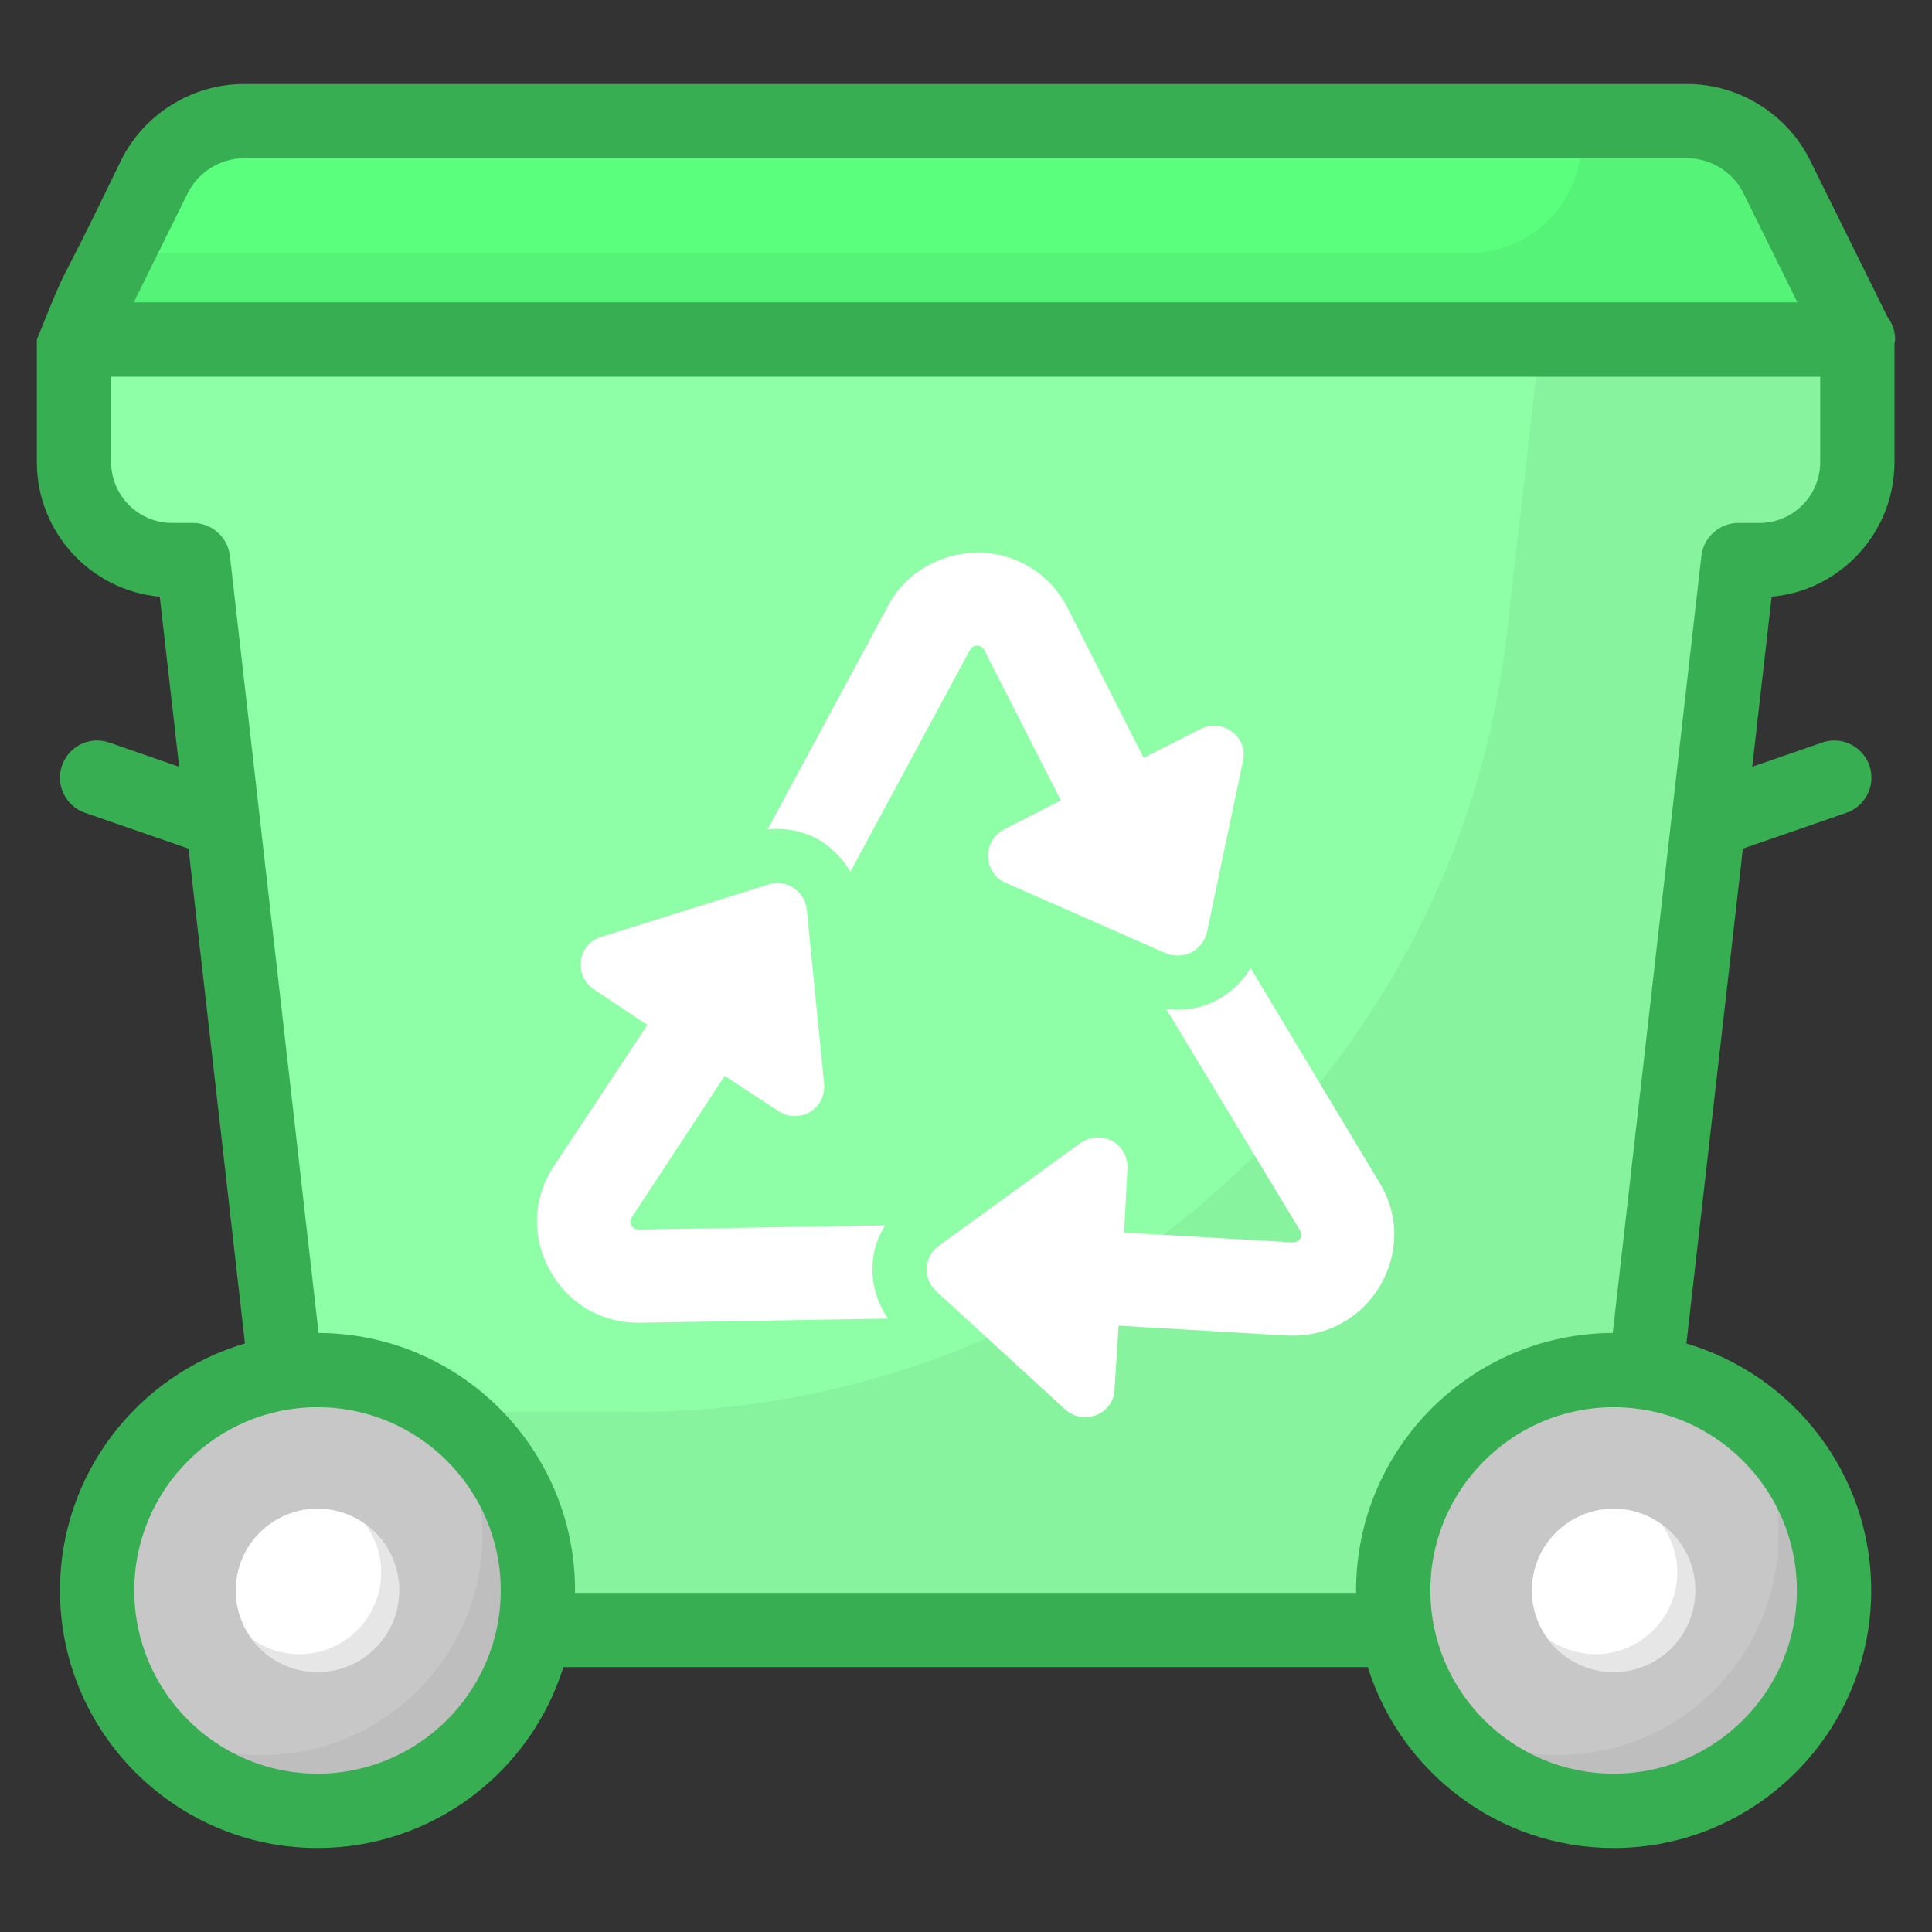 <svg xmlns="http://www.w3.org/2000/svg" enable-background="new 0 0 52 52" viewBox="0 0 52 52" id="waste"><rect x="0" y="0" width="52" height="52" fill="#333333" stroke="none"/><path fill="#8effa7" d="M4.631,15.075h0.563l3.285,28.796h35.023l3.285-28.796h0.574
					c1.45,0,2.63-1.179,2.63-2.64V9.138H1.991v3.297C1.991,13.896,3.17,15.075,4.631,15.075z" class="color8e9aff svgShape"></path><path d="M49.989,9.141v3.29c0,1.47-1.18,2.64-2.63,2.64h-0.57l-3.29,28.8H8.479l-0.67-5.87
			h9.26c12.02,0,22.13-9.02,23.49-20.97l0.89-7.83h0.58c0.2,0,0.39-0.02,0.57-0.06
			H49.989z" opacity=".05" fill="#000000" class="color000000 svgShape"></path><path fill="#59ff7d" d="M49.989,9.141h-48l2.17-4.38c0.45-0.92,1.39-1.5,2.42-1.5h38.83
			c1.03,0,1.97,0.59,2.42,1.51L49.989,9.141z" class="colorff5975 svgShape"></path><path d="M49.989,9.141h-48L3.139,6.811h36.39c1.76,0,3.04-1.44,3.04-3.03
			c0-0.17-0.01-0.35-0.05-0.52h2.89c1.03,0,1.97,0.59,2.42,1.51L49.989,9.141z" opacity=".05" fill="#000000" class="color000000 svgShape"></path><circle cx="43.431" cy="42.807" r="5.932" fill="#c7c7c7" class="colorc7c7c7 svgShape"></circle><path d="M49.367,42.812c0,3.267-2.658,5.924-5.934,5.924c-2.008,0-3.786-0.999-4.855-2.538
					c0.949,0.659,2.108,1.039,3.357,1.039c3.277,0,5.934-2.658,5.934-5.924
					c0-1.259-0.39-2.428-1.059-3.377C48.358,39.005,49.367,40.794,49.367,42.812z" opacity=".05" fill="#000000" class="color000000 svgShape"></path><circle cx="43.431" cy="42.807" r="2.201" fill="#ffffff" class="colorffffff svgShape"></circle><path d="M45.634,42.811c0,1.213-0.988,2.201-2.201,2.201c-0.734,0-1.379-0.362-1.78-0.91
					c0.362,0.264,0.812,0.421,1.291,0.421c1.213,0,2.201-0.988,2.201-2.201
					c0-0.479-0.157-0.929-0.421-1.291C45.272,41.432,45.634,42.077,45.634,42.811z" opacity=".1" fill="#000000" class="color000000 svgShape"></path><g fill="#000000" class="color000000 svgShape"><circle cx="8.546" cy="42.807" r="5.932" fill="#c7c7c7" class="colorc7c7c7 svgShape"></circle><path d="M14.482,42.812c0,3.267-2.658,5.924-5.934,5.924c-2.008,0-3.786-0.999-4.855-2.538
					c0.949,0.659,2.108,1.039,3.357,1.039c3.277,0,5.934-2.658,5.934-5.924
					c0-1.259-0.39-2.428-1.059-3.377C13.473,39.005,14.482,40.794,14.482,42.812z" opacity=".05" fill="#000000" class="color000000 svgShape"></path><path fill="#37ae51" d="M50.991,12.435V9.23c0.003-0.031,0.018-0.058,0.018-0.089
				c0-0.227-0.076-0.437-0.203-0.604l-2.079-4.205c-0.615-1.258-1.917-2.071-3.318-2.071H6.569
				c-1.401,0-2.704,0.813-3.316,2.066c-1.997,4.141-1.236,2.289-2.262,4.811v0.041
				c0,0.005-0,0.01,0,0.015v3.242c0,1.896,1.457,3.458,3.309,3.625l0.522,4.577L2.941,19.986
				c-0.525-0.182-1.092,0.096-1.272,0.618c-0.181,0.522,0.096,1.091,0.618,1.272l2.787,0.965
				l1.519,13.319c-2.874,0.846-4.979,3.503-4.979,6.647c0,3.822,3.11,6.932,6.932,6.932
				c3.104,0,5.737-2.05,6.618-4.868h21.65c0.881,2.817,3.514,4.868,6.618,4.868
				c3.822,0,6.932-3.11,6.932-6.932c0-3.142-2.103-5.798-4.974-6.646l1.52-13.32l2.787-0.965
				c0.522-0.181,0.798-0.75,0.618-1.272c-0.18-0.521-0.75-0.799-1.272-0.618l-1.881,0.651
				l0.522-4.577C49.533,15.898,50.991,14.334,50.991,12.435z M5.048,5.209
				c0.282-0.576,0.879-0.949,1.521-0.949h38.84c0.643,0,1.24,0.373,1.523,0.953l1.445,2.924H3.6
				L5.048,5.209z M8.546,47.739c-2.72,0-4.932-2.212-4.932-4.932c0-2.719,2.212-4.932,4.932-4.932
				c2.719,0,4.932,2.212,4.932,4.932C13.478,45.527,11.265,47.739,8.546,47.739z M48.363,42.807
				c0,2.72-2.212,4.932-4.932,4.932s-4.932-2.212-4.932-4.932c0-2.719,2.212-4.932,4.932-4.932
				S48.363,40.088,48.363,42.807z M46.787,14.075c-0.508,0-0.936,0.381-0.994,0.887l-2.386,20.915
				c-3.811,0.013-6.908,3.116-6.908,6.93c0,0.022,0.003,0.043,0.003,0.064H15.475
				c0-0.022,0.003-0.043,0.003-0.064c0-3.813-3.095-6.915-6.904-6.93L6.188,14.962
				c-0.058-0.505-0.485-0.887-0.994-0.887H4.631c-0.904,0-1.64-0.736-1.64-1.64v-2.294h46v2.294
				c0,0.904-0.731,1.64-1.63,1.64H46.787z" class="color293c66 svgShape"></path><circle cx="8.546" cy="42.807" r="2.201" fill="#ffffff" class="colorffffff svgShape"></circle><path d="M10.749,42.811c0,1.213-0.988,2.201-2.201,2.201c-0.734,0-1.379-0.362-1.78-0.91
					C7.129,44.367,7.579,44.523,8.059,44.523c1.213,0,2.201-0.988,2.201-2.201
					c0-0.479-0.157-0.929-0.421-1.291C10.387,41.432,10.749,42.077,10.749,42.811z" opacity=".1" fill="#000000" class="color000000 svgShape"></path></g><g fill="#000000" class="color000000 svgShape"><path fill="#ffffff" d="M23.901 35.489l-6.673.112-.039 0c-1.01.004-1.896-.518-2.385-1.4-.499-.902-.464-1.951.097-2.808l2.521-3.807-1.422-.947c-.273-.174-.41-.484-.362-.795.047-.311.26-.555.561-.633l4.483-1.405c.204-.078.447-.05.651.075.214.135.351.348.381.591l.464 4.68c.04.311-.105.612-.376.778-.271.156-.602.148-.865-.036l-1.431-.937-2.502 3.807c-.029.049-.068.107-.009.223.039.058.088.107.204.106l6.624-.112c-.203.321-.318.671-.336 1.031C23.45 34.549 23.608 35.073 23.901 35.489zM33.452 20.496l-.964 4.588c-.057.253-.222.448-.435.555-.116.059-.233.079-.349.079-.117 0-.233-.019-.34-.067l-4.291-1.888c-.282-.116-.468-.387-.479-.698-.011-.311.153-.593.425-.74l1.532-.783-2.064-4.053c-.078-.145-.292-.154-.379.001l-3.222 5.976c-.186-.33-.459-.61-.79-.832-.36-.212-.769-.327-1.177-.326-.087 0-.175.001-.262.02l3.251-6.034c.482-.905 1.413-1.404 2.404-1.427 1.039.016 1.935.566 2.414 1.477l2.055 4.053 1.522-.773c.281-.147.611-.119.865.075C33.421 19.894 33.529 20.194 33.452 20.496zM37.127 34.635c-.531.876-1.471 1.365-2.482 1.311l-4.537-.265-.11 1.7c.001.301-.182.574-.473.701-.107.039-.213.059-.32.059-.194.001-.389-.067-.545-.212l-3.46-3.173c-.175-.155-.273-.388-.255-.63.009-.253.144-.477.347-.613l3.778-2.743c.271-.186.611-.206.884-.052.263.154.41.445.391.756l-.091 1.7 4.537.265c.136-.001.184-.078.204-.098.039-.078.038-.146-.011-.233l-3.596-5.951c.107.009.214.019.321.018.359-.001.699-.08 1-.237.398-.196.727-.508.949-.887l3.469 5.777C37.664 32.7 37.658 33.759 37.127 34.635z" class="colorffffff svgShape"></path></g></svg>